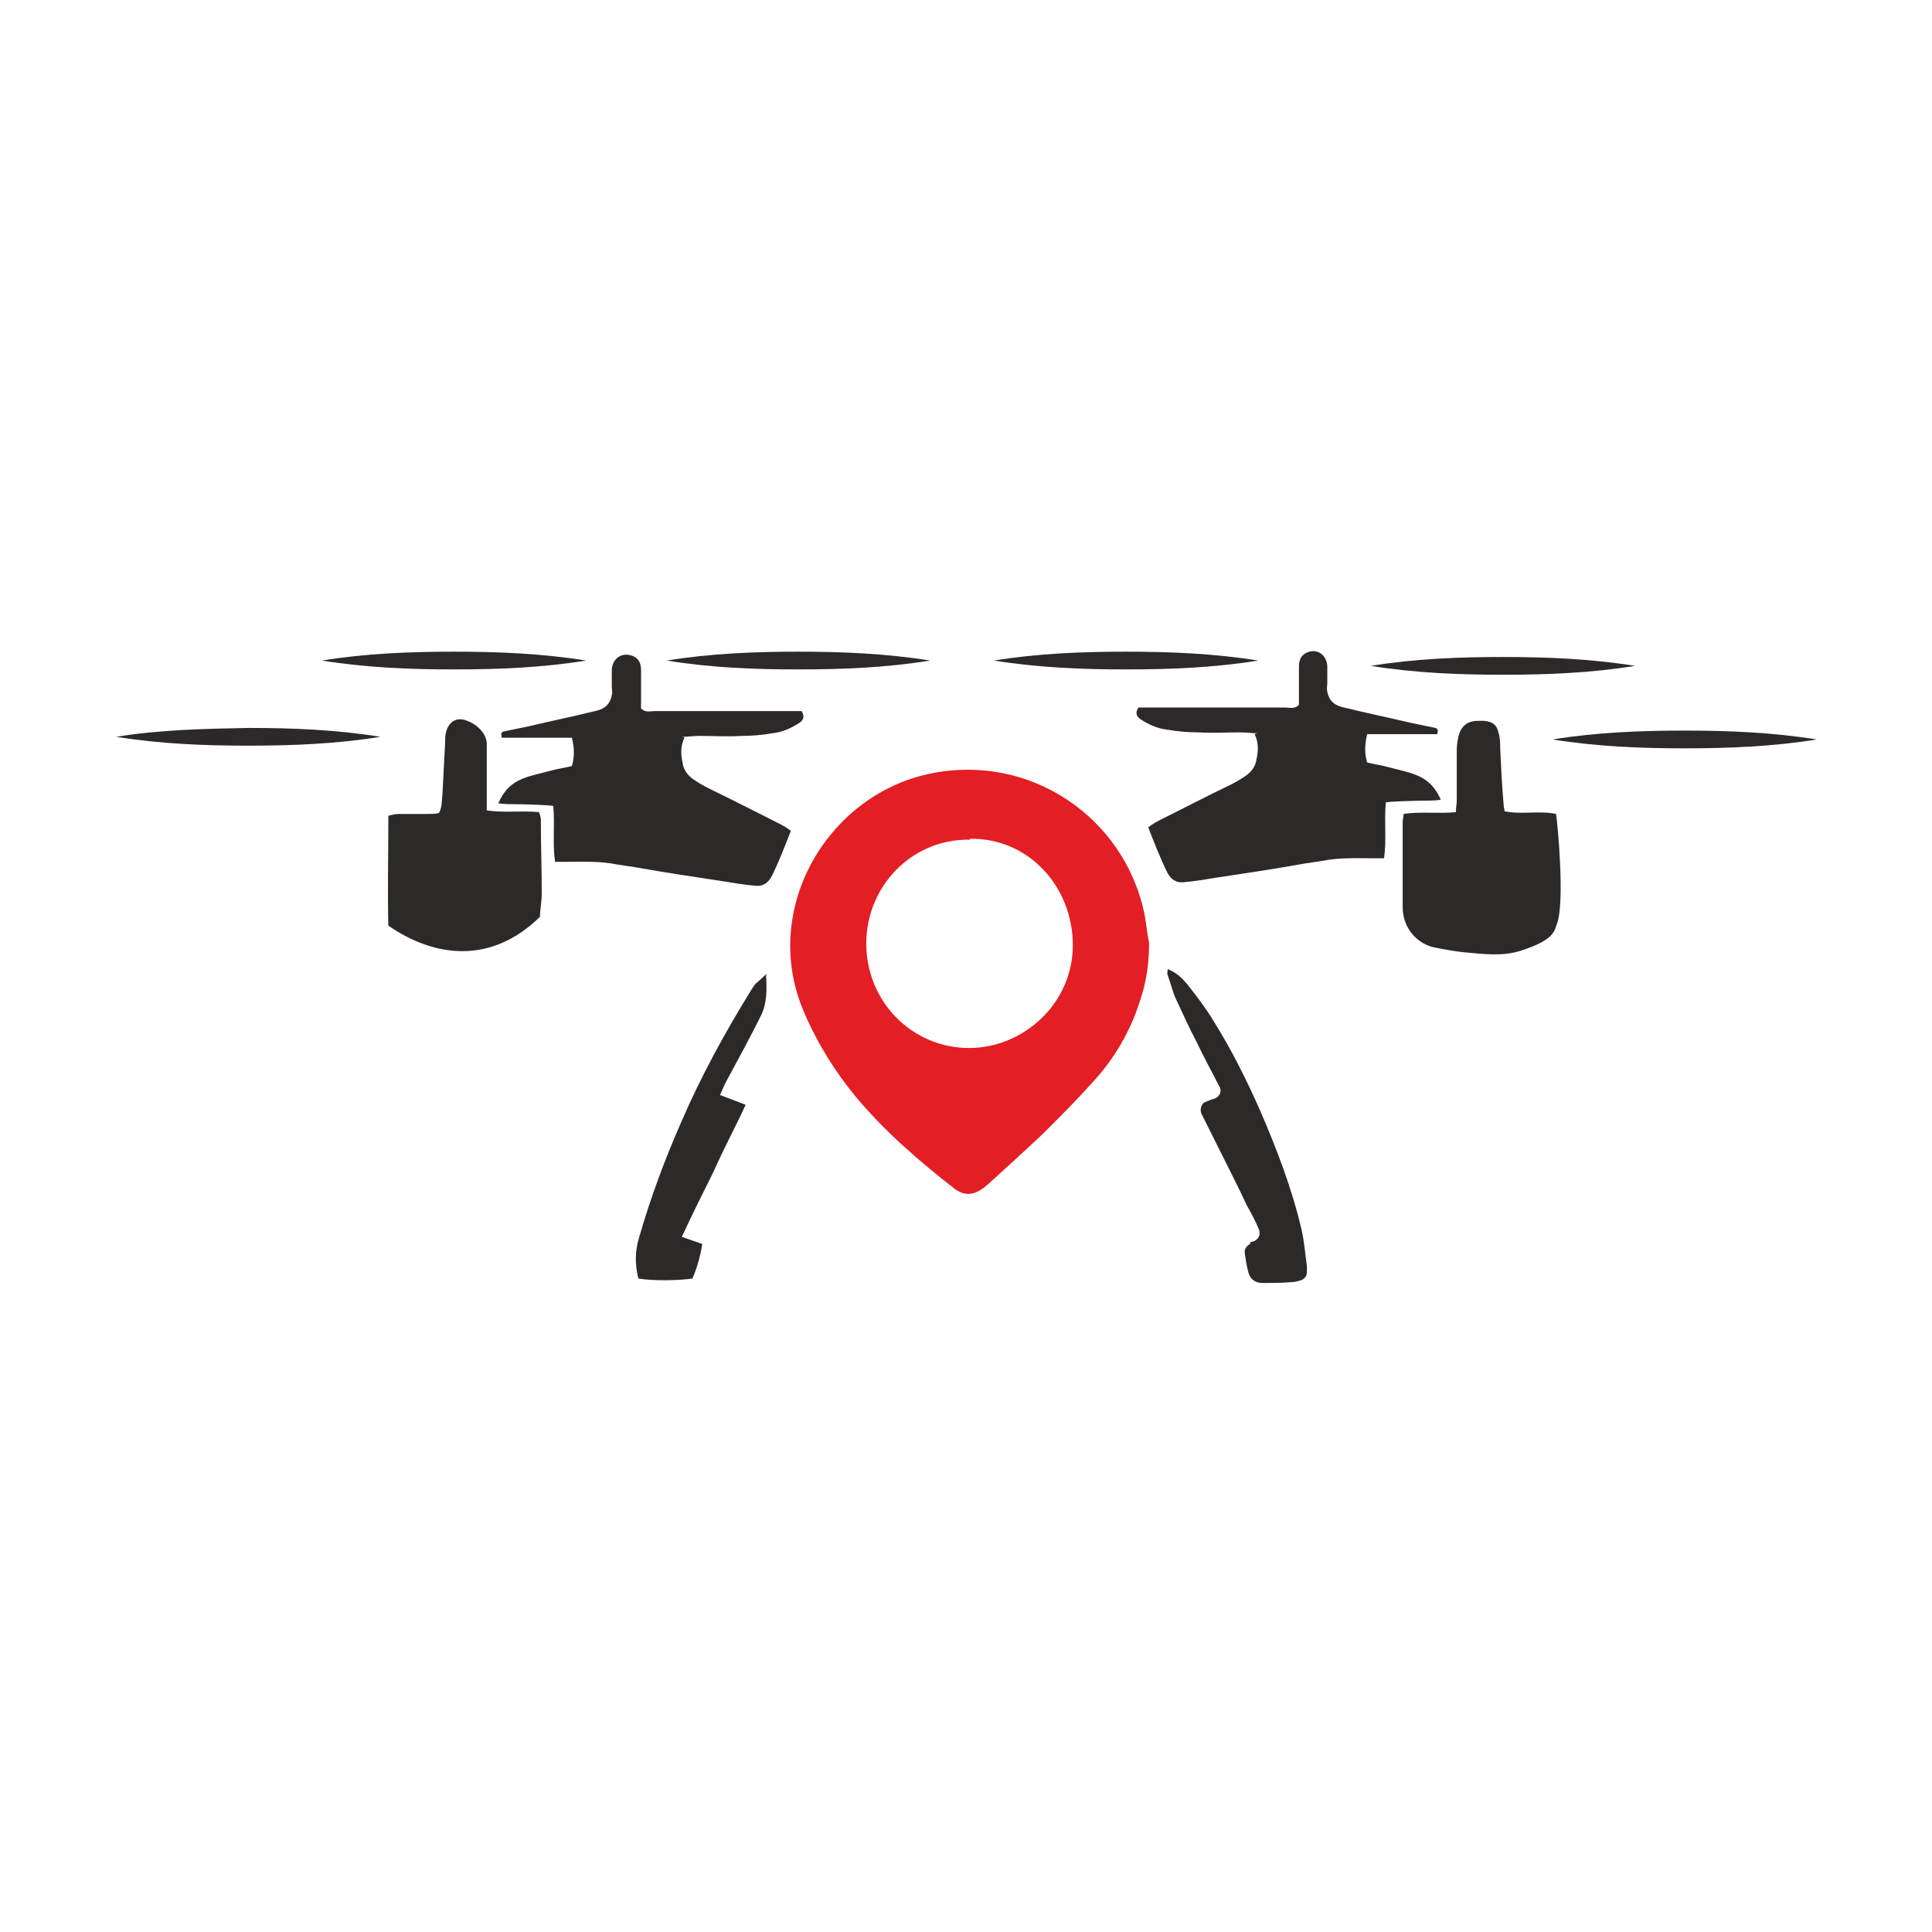 <?xml version="1.0" encoding="UTF-8"?>
<!DOCTYPE svg PUBLIC "-//W3C//DTD SVG 1.1//EN" "http://www.w3.org/Graphics/SVG/1.1/DTD/svg11.dtd">
<!-- Creator: CorelDRAW -->
<svg xmlns="http://www.w3.org/2000/svg" xml:space="preserve" width="8.467mm" height="8.467mm" version="1.1" style="shape-rendering:geometricPrecision; text-rendering:geometricPrecision; image-rendering:optimizeQuality; fill-rule:evenodd; clip-rule:evenodd"
viewBox="0 0 21.79 21.79"
 xmlns:xlink="http://www.w3.org/1999/xlink"
 xmlns:xodm="http://www.corel.com/coreldraw/odm/2003">
 <defs>
  <style type="text/css">
   <![CDATA[
    .fil0 {fill:none}
    .fil2 {fill:#2B2A29;fill-rule:nonzero}
    .fil1 {fill:#E31E24;fill-rule:nonzero}
   ]]>
  </style>
 </defs>
 <g id="Слой_x0020_1">
  <rect class="fil0" x="0" y="0" width="21.79" height="21.79"/>
  <g id="_1488333642752">
   <path class="fil1" d="M10.94 9.47c-0.67,-0.01 -1.17,0.54 -1.17,1.17 -0,0.66 0.52,1.18 1.16,1.18 0.61,0 1.17,-0.5 1.17,-1.16 0,-0.65 -0.49,-1.21 -1.16,-1.2zm2.02 1.15c0,0.25 -0.03,0.45 -0.1,0.66 -0.11,0.35 -0.29,0.66 -0.54,0.93 -0.17,0.19 -0.36,0.38 -0.54,0.56 -0.21,0.2 -0.42,0.39 -0.64,0.59 -0.02,0.01 -0.03,0.03 -0.05,0.04 -0.11,0.08 -0.21,0.09 -0.32,0.01 -0.4,-0.31 -0.78,-0.64 -1.11,-1.03 -0.24,-0.29 -0.44,-0.61 -0.59,-0.96 -0.5,-1.15 0.25,-2.44 1.4,-2.69 1.14,-0.25 2.22,0.49 2.44,1.59 0.02,0.11 0.03,0.23 0.05,0.31z"/>
   <path class="fil2" d="M7.72 8.32c-0.05,0.1 -0.04,0.2 -0.02,0.29 0.01,0.07 0.05,0.13 0.12,0.18 0.06,0.04 0.11,0.07 0.17,0.1 0.27,0.13 0.54,0.27 0.8,0.4 0.04,0.02 0.09,0.05 0.13,0.08 -0.07,0.18 -0.14,0.36 -0.22,0.52 -0.04,0.07 -0.1,0.11 -0.18,0.1 -0.12,-0.01 -0.24,-0.03 -0.36,-0.05 -0.33,-0.05 -0.67,-0.1 -1,-0.16 -0.07,-0.01 -0.13,-0.02 -0.2,-0.03 -0.19,-0.04 -0.39,-0.03 -0.58,-0.03 -0.04,0 -0.08,-0 -0.12,-0 -0.03,-0.21 0,-0.41 -0.02,-0.63 -0.03,-0.01 -0.32,-0.02 -0.44,-0.02 -0.05,-0 -0.11,-0 -0.18,-0.01 0.06,-0.14 0.15,-0.23 0.28,-0.28 0.1,-0.04 0.21,-0.06 0.32,-0.09 0.07,-0.02 0.15,-0.03 0.23,-0.05 0.03,-0.1 0.03,-0.2 0,-0.32 -0.14,-0 -0.27,-0 -0.4,-0 -0.13,-0 -0.26,0 -0.39,-0 -0.01,-0.04 -0.01,-0.06 0.02,-0.07 0.1,-0.02 0.19,-0.04 0.29,-0.06 0.25,-0.06 0.5,-0.11 0.74,-0.17 0.1,-0.02 0.17,-0.07 0.19,-0.18 0.01,-0.03 0,-0.07 0,-0.1 0,-0.06 -0,-0.13 0,-0.19 0.01,-0.13 0.12,-0.2 0.24,-0.15 0.07,0.03 0.09,0.09 0.09,0.16 -0,0.06 -0,0.13 -0,0.19 0,0.07 0,0.17 0,0.24 0.05,0.05 0.1,0.03 0.15,0.03 0.5,0 1,0 1.5,0l0.16 0c0.04,0.06 0.02,0.1 -0.02,0.13 -0.09,0.06 -0.2,0.11 -0.31,0.12 -0.11,0.02 -0.23,0.03 -0.35,0.03 -0.15,0.01 -0.31,-0 -0.47,0 -0.07,0 -0.13,0.01 -0.19,0.01z"/>
   <path class="fil2" d="M14.15 8.28c0.05,0.1 0.04,0.2 0.02,0.29 -0.01,0.07 -0.05,0.13 -0.12,0.18 -0.06,0.04 -0.11,0.07 -0.17,0.1 -0.27,0.13 -0.54,0.27 -0.8,0.4 -0.04,0.02 -0.09,0.05 -0.13,0.08 0.07,0.18 0.14,0.36 0.22,0.52 0.04,0.07 0.1,0.11 0.18,0.1 0.12,-0.01 0.24,-0.03 0.36,-0.05 0.33,-0.05 0.67,-0.1 1,-0.16 0.07,-0.01 0.13,-0.02 0.2,-0.03 0.19,-0.04 0.39,-0.03 0.58,-0.03 0.04,0 0.08,-0 0.12,-0 0.03,-0.21 -0,-0.41 0.02,-0.63 0.03,-0.01 0.32,-0.02 0.44,-0.02 0.05,-0 0.11,-0 0.18,-0.01 -0.06,-0.14 -0.15,-0.23 -0.28,-0.28 -0.1,-0.04 -0.21,-0.06 -0.32,-0.09 -0.07,-0.02 -0.15,-0.03 -0.23,-0.05 -0.03,-0.1 -0.03,-0.2 -0,-0.32 0.14,-0 0.27,-0 0.4,-0 0.13,-0 0.26,0 0.39,-0 0.01,-0.04 0.01,-0.06 -0.02,-0.07 -0.1,-0.02 -0.19,-0.04 -0.29,-0.06 -0.25,-0.06 -0.5,-0.11 -0.74,-0.17 -0.1,-0.02 -0.17,-0.07 -0.19,-0.18 -0.01,-0.03 -0,-0.07 -0,-0.1 -0,-0.06 0,-0.13 -0,-0.19 -0.01,-0.13 -0.12,-0.2 -0.23,-0.15 -0.07,0.03 -0.09,0.09 -0.09,0.16 0,0.06 0,0.13 0,0.19 -0,0.07 -0,0.17 -0,0.24 -0.05,0.05 -0.1,0.03 -0.15,0.03 -0.5,0 -1,0 -1.5,0l-0.16 0c-0.04,0.06 -0.02,0.1 0.02,0.13 0.09,0.06 0.2,0.11 0.31,0.12 0.11,0.02 0.23,0.03 0.35,0.03 0.16,0.01 0.31,-0 0.47,0 0.07,0 0.13,0.01 0.19,0.01z"/>
   <path class="fil2" d="M16.97 9.15c0.19,0.04 0.39,-0.01 0.58,0.03 0.02,0.13 0.1,1 0.01,1.24 -0.03,0.08 -0.03,0.18 -0.4,0.3 -0.21,0.07 -0.43,0.04 -0.65,0.02 -0.1,-0.01 -0.21,-0.03 -0.31,-0.05 -0.2,-0.03 -0.38,-0.21 -0.38,-0.46 -0,-0.16 -0,-0.32 -0,-0.48 0,-0.16 0,-0.32 0,-0.48 0,-0.03 0.01,-0.05 0.01,-0.09 0.19,-0.03 0.39,0 0.59,-0.02 0,-0.05 0.01,-0.09 0.01,-0.13 0,-0.19 -0,-0.38 0,-0.57 0,-0.05 0.01,-0.11 0.02,-0.16 0.03,-0.11 0.1,-0.17 0.22,-0.17 0.02,-0 0.04,-0 0.07,0 0.09,0.01 0.14,0.04 0.16,0.13 0.02,0.06 0.02,0.12 0.02,0.18 0.01,0.22 0.02,0.43 0.04,0.65 0,0.02 0.01,0.04 0.01,0.07z"/>
   <path class="fil2" d="M4.38 10.46c-0.01,-0.42 -0,-0.84 -0,-1.26 0.04,-0.01 0.08,-0.02 0.12,-0.02 0.11,-0 0.22,-0 0.33,-0 0.04,-0 0.08,-0 0.12,-0.01 0.04,-0.07 0.03,-0.14 0.04,-0.21 0.01,-0.19 0.02,-0.39 0.03,-0.58 0,-0.04 0,-0.08 0.01,-0.12 0.03,-0.12 0.12,-0.18 0.24,-0.13 0.11,0.04 0.23,0.15 0.22,0.28 -0,0.18 0,0.35 0,0.53 0,0.07 0,0.13 0,0.2 0.2,0.03 0.4,-0 0.59,0.02 0.01,0.03 0.02,0.06 0.02,0.09 0,0.28 0.01,0.55 0.01,0.83 -0,0.09 -0.02,0.18 -0.02,0.26 -0.55,0.54 -1.19,0.46 -1.71,0.1z"/>
   <path class="fil2" d="M14.1 14.01l0.04 -0.01c0.05,-0.02 0.08,-0.07 0.06,-0.13 -0.04,-0.1 -0.09,-0.19 -0.14,-0.28 -0.06,-0.13 -0.12,-0.25 -0.18,-0.37 -0.06,-0.12 -0.12,-0.24 -0.18,-0.36 -0.05,-0.1 -0.1,-0.2 -0.15,-0.3 -0.02,-0.05 -0,-0.11 0.04,-0.13 0,0 0,-0 0,-0 0.03,-0.01 0.07,-0.03 0.11,-0.04 0.05,-0.02 0.08,-0.07 0.06,-0.12 -0,-0.01 -0.01,-0.02 -0.01,-0.02 -0.08,-0.16 -0.17,-0.32 -0.25,-0.49 -0.09,-0.17 -0.17,-0.35 -0.25,-0.52 -0.03,-0.08 -0.05,-0.16 -0.08,-0.24 -0.01,-0.02 -0,-0.04 -0,-0.07 0.1,0.04 0.16,0.1 0.22,0.17 0.11,0.14 0.21,0.27 0.3,0.42 0.2,0.32 0.37,0.66 0.52,1 0.19,0.44 0.36,0.88 0.47,1.35 0.03,0.13 0.04,0.27 0.06,0.41 0,0.02 0,0.04 0,0.07 -0,0.04 -0.03,0.08 -0.07,0.09 -0.03,0.01 -0.07,0.02 -0.1,0.02 -0.11,0.01 -0.22,0.01 -0.33,0.01 -0.08,0 -0.14,-0.04 -0.16,-0.12 -0.02,-0.07 -0.03,-0.14 -0.04,-0.21 -0.01,-0.05 0.02,-0.09 0.06,-0.11z"/>
   <path class="fil2" d="M8.64 11c0.01,0.17 0.01,0.32 -0.06,0.46 -0.12,0.24 -0.25,0.48 -0.38,0.72 -0.03,0.05 -0.05,0.11 -0.08,0.17 -0,0 -0,0 0,0l0.29 0.11c0,0 0,0 0,0 -0.12,0.26 -0.25,0.5 -0.36,0.75 -0.12,0.24 -0.24,0.48 -0.36,0.74 -0,0 0,0 0,0l0.23 0.08c0,0 0,0 0,0 -0.02,0.14 -0.06,0.27 -0.11,0.39 -0,0 -0,0 -0,0 -0.13,0.02 -0.44,0.03 -0.61,0 -0,0 -0,-0 -0,-0 -0.04,-0.16 -0.04,-0.31 0.01,-0.47 0.13,-0.45 0.29,-0.88 0.48,-1.31 0.22,-0.51 0.49,-1 0.78,-1.47 0.02,-0.03 0.04,-0.07 0.07,-0.09l0.11 -0.1z"/>
   <path class="fil2" d="M17.51 8.34c0.49,-0.08 0.99,-0.1 1.49,-0.1 0.5,0 0.99,0.02 1.49,0.1 -0.49,0.08 -0.99,0.1 -1.49,0.1 -0.5,-0 -0.99,-0.02 -1.49,-0.1z"/>
   <path class="fil2" d="M15.46 7.51c0.49,-0.08 0.99,-0.1 1.49,-0.1 0.5,0 0.99,0.02 1.49,0.1 -0.49,0.08 -0.99,0.1 -1.49,0.1 -0.5,-0 -0.99,-0.02 -1.49,-0.1z"/>
   <path class="fil2" d="M11.21 7.45c0.49,-0.08 0.99,-0.1 1.49,-0.1 0.5,0 0.99,0.02 1.49,0.1 -0.49,0.08 -0.99,0.1 -1.49,0.1 -0.5,-0 -0.99,-0.02 -1.49,-0.1z"/>
   <path class="fil2" d="M7.52 7.45c0.49,-0.08 0.99,-0.1 1.48,-0.1 0.5,0 0.99,0.02 1.49,0.1 -0.49,0.08 -0.99,0.1 -1.49,0.1 -0.5,-0 -0.99,-0.02 -1.48,-0.1z"/>
   <path class="fil2" d="M3.63 7.45c0.49,-0.08 0.99,-0.1 1.49,-0.1 0.5,0 0.99,0.02 1.49,0.1 -0.49,0.08 -0.99,0.1 -1.49,0.1 -0.5,-0 -0.99,-0.02 -1.49,-0.1z"/>
   <path class="fil2" d="M1.31 8.31c0.49,-0.08 0.99,-0.09 1.49,-0.1 0.5,0 0.99,0.02 1.49,0.1 -0.49,0.08 -0.99,0.1 -1.49,0.1 -0.5,-0 -0.99,-0.02 -1.49,-0.1z"/>
  </g>
 </g>
</svg>
